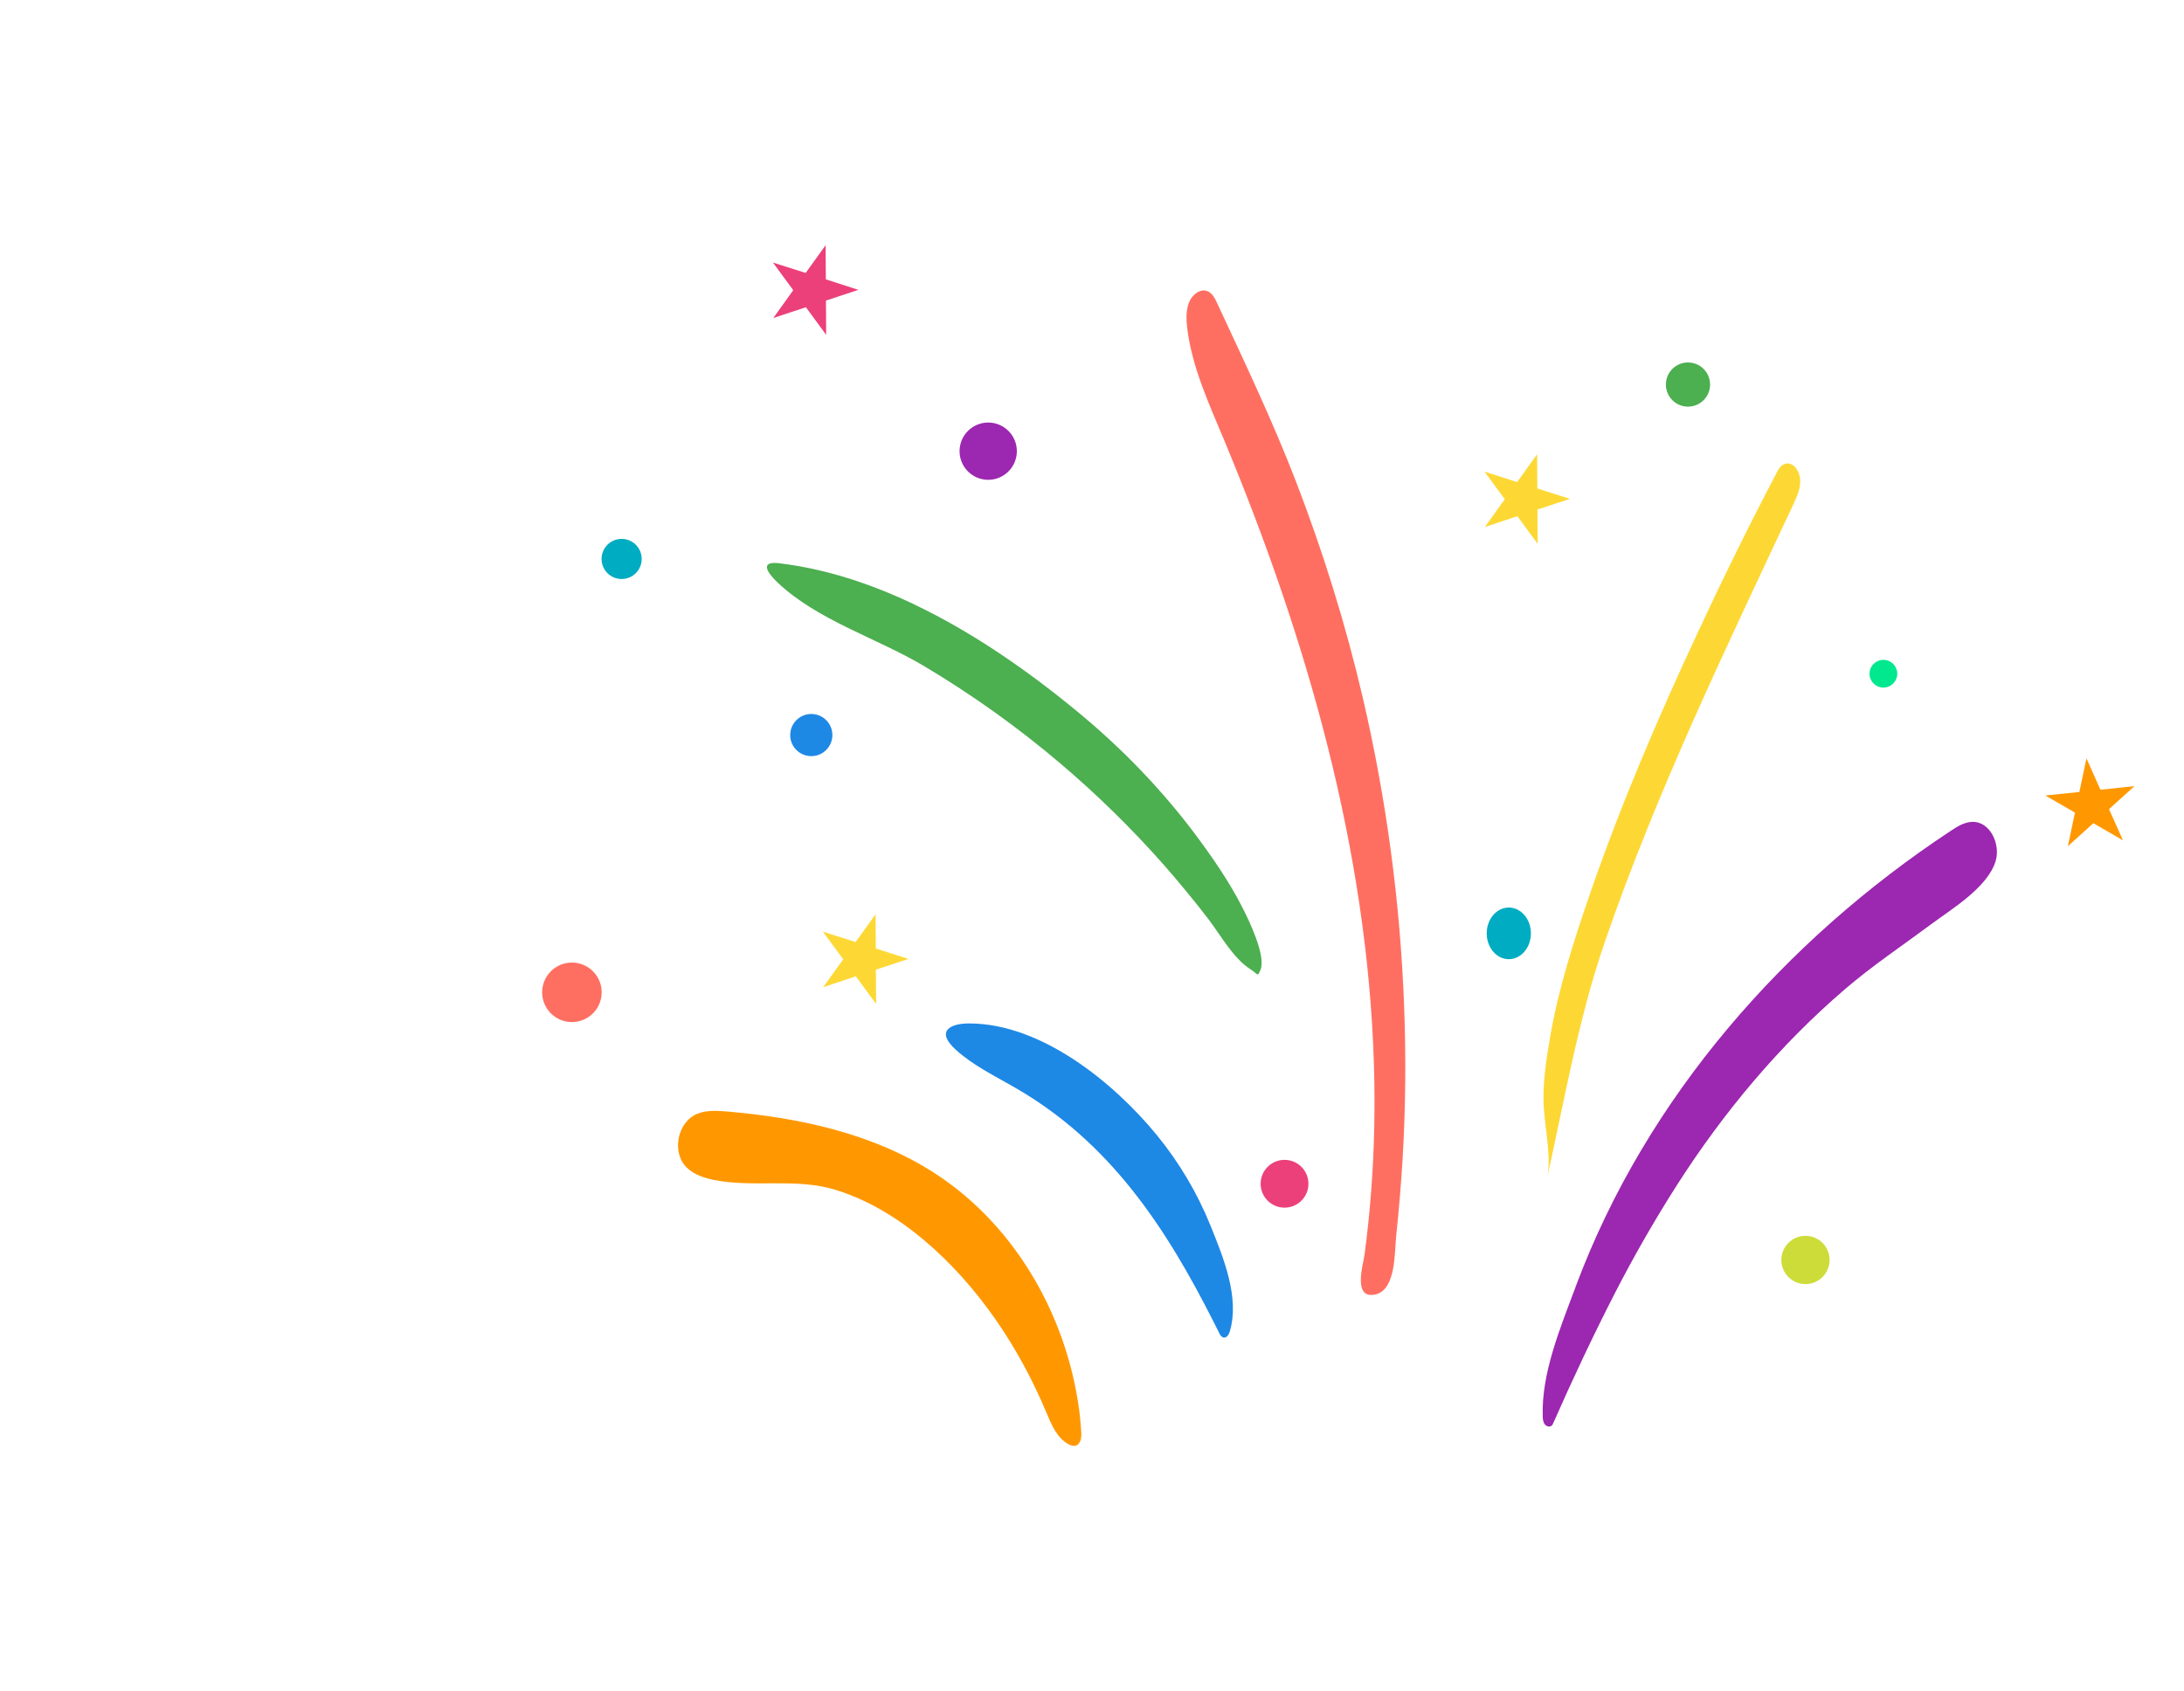 <?xml version="1.0" encoding="UTF-8"?>
<svg id="Outline" xmlns="http://www.w3.org/2000/svg" width="193.69" height="150" viewBox="0 0 193.69 150">
  <defs>
    <style>
      .cls-1 {
        fill: #9c27b0;
      }

      .cls-2 {
        fill: #ec407a;
      }

      .cls-3 {
        fill: #1e88e5;
      }

      .cls-4 {
        fill: #ff9800;
      }

      .cls-5 {
        fill: #4caf50;
      }

      .cls-6 {
        fill: #fdd835;
      }

      .cls-7 {
        fill: #cddc39;
      }

      .cls-8 {
        fill: #ff6f61;
      }

      .cls-9 {
        fill: #01e88e;
      }

      .cls-10 {
        fill: #00acc1;
      }
    </style>
  </defs>
  <path class="cls-8" d="M122.05,114.8s.03,0,.05-.01c1.72-.54,1.57-3.79,1.72-5.13.24-2.27.43-4.56.57-6.84.27-4.57.31-9.15.13-13.72-.35-9.15-1.58-18.26-3.65-27.17-1.51-6.49-3.54-13.03-5.97-19.31-2.07-5.36-4.55-10.55-6.97-15.76-.19-.42-.43-.87-.86-1.04-.66-.25-1.36.35-1.62,1-.29.75-.25,1.58-.15,2.38.45,3.46,1.93,6.64,3.26,9.83,7.32,17.57,12.71,36.29,13.29,55.41.11,3.71.04,7.42-.24,11.13-.14,1.9-.34,3.8-.59,5.69-.13.94-1.1,4.09,1.03,3.54Z"/>
  <path class="cls-5" d="M81.09,53.62c5.27,2.51,10.19,5.97,14.52,9.55,3.89,3.21,7.42,6.86,10.44,10.9,1.52,2.04,3,4.19,4.15,6.46.57,1.11,2.09,4.26,1.59,5.49-.28.69-.22.38-.87-.03-1.55-.98-2.66-3.03-3.75-4.46-1.29-1.68-2.64-3.32-4.04-4.91-2.81-3.17-5.85-6.15-9.08-8.89-3.79-3.22-7.85-6.12-12.12-8.66-4.15-2.47-9.42-4.04-12.96-7.39-.8-.76-1.73-1.94.12-1.72,4.12.49,8.15,1.82,11.99,3.65Z"/>
  <path class="cls-6" d="M136.91,98.3c0-.07,0-.14-.01-.21-.09-2.1.24-4.19.6-6.26.74-4.22,2.07-8.37,3.46-12.41,2.74-7.98,6.08-15.75,9.64-23.39,2.24-4.81,4.58-9.57,7.05-14.26.65-1.24,1.86-.59,1.99.71.08.8-.27,1.56-.61,2.29-5.97,12.74-12.1,25.42-16.69,38.74-2.35,6.82-3.59,14.02-5.15,21.08.43-1.78-.16-4.39-.27-6.28Z"/>
  <polygon class="cls-2" points="68.58 28.21 70.35 25.74 68.55 23.29 71.45 24.21 73.22 21.75 73.24 24.78 76.13 25.71 73.25 26.66 73.27 29.7 71.47 27.25 68.58 28.21"/>
  <polygon class="cls-6" points="73.01 87.56 74.78 85.09 72.98 82.64 75.88 83.56 77.65 81.1 77.67 84.13 80.56 85.06 77.68 86.01 77.7 89.05 75.9 86.6 73.01 87.56"/>
  <polygon class="cls-6" points="131.68 46.75 133.45 44.28 131.65 41.83 134.55 42.76 136.32 40.29 136.34 43.33 139.23 44.25 136.35 45.2 136.37 48.24 134.57 45.79 131.68 46.75"/>
  <polygon class="cls-4" points="183.39 75.06 184.02 72.08 181.39 70.56 184.41 70.25 185.04 67.27 186.28 70.05 189.3 69.73 187.04 71.77 188.28 74.54 185.65 73.02 183.39 75.06"/>
  <ellipse class="cls-10" cx="133.81" cy="82.79" rx="1.96" ry="2.29"/>
  <circle class="cls-2" cx="113.92" cy="105" r="2.12"/>
  <circle class="cls-7" cx="160.12" cy="111.76" r="2.14"/>
  <circle class="cls-9" cx="167.03" cy="59.76" r="1.23"/>
  <circle class="cls-1" cx="87.64" cy="40.02" r="2.54"/>
  <circle class="cls-5" cx="149.7" cy="34.11" r="1.96"/>
  <circle class="cls-10" cx="55.13" cy="49.58" r="1.78"/>
  <circle class="cls-3" cx="71.95" cy="65.2" r="1.87"/>
  <circle class="cls-8" cx="50.72" cy="88.02" r="2.64"/>
  <path class="cls-3" d="M107.66,117.31c-4.27-8.46-9.25-16.04-17.72-20.88-1.78-1.03-3.66-1.94-5.18-3.32-1.78-1.62-.55-2.34,1.23-2.33,6.35.02,12.76,5.21,16.61,9.91,1.97,2.41,3.58,5.12,4.75,8.01s2.6,6.41,1.72,9.39c-.08.27-.27.6-.55.55-.2-.03-.31-.23-.4-.41-.15-.31-.31-.61-.46-.92Z"/>
  <path class="cls-4" d="M95.81,125.93c-.91-8.69-5.54-17.07-12.86-21.83-5.45-3.54-12.02-4.96-18.49-5.51-.88-.07-1.79-.13-2.61.2-1.79.72-2.32,3.45-.93,4.79.63.61,1.51.9,2.38,1.08,3.56.71,7.25-.2,10.76.87,2.92.89,5.59,2.53,7.91,4.49,4.77,4.03,8.41,9.5,10.81,15.23.46,1.09.94,2.28,1.97,2.85.2.11.43.19.64.13.46-.13.54-.75.5-1.23-.02-.36-.06-.72-.09-1.08Z"/>
  <path class="cls-1" d="M137.7,126.34c.03-.05.06-.11.08-.17,1.71-3.88,3.5-7.68,5.43-11.45,1.68-3.27,3.53-6.5,5.51-9.6,4.14-6.47,9.1-12.41,14.94-17.41,2.4-2.06,5.04-3.82,7.58-5.71,1.87-1.39,4.95-3.23,5.72-5.54.51-1.52-.44-3.61-2.05-3.56-.69.02-1.3.4-1.88.78-14.76,9.74-27.01,23.67-33.25,40.34-.03.08-.06.17-.09.25-1.31,3.51-3,7.55-2.87,11.36,0,.23.03.48.16.68s.42.3.61.16c.04-.03.08-.07.11-.12Z"/>
</svg>